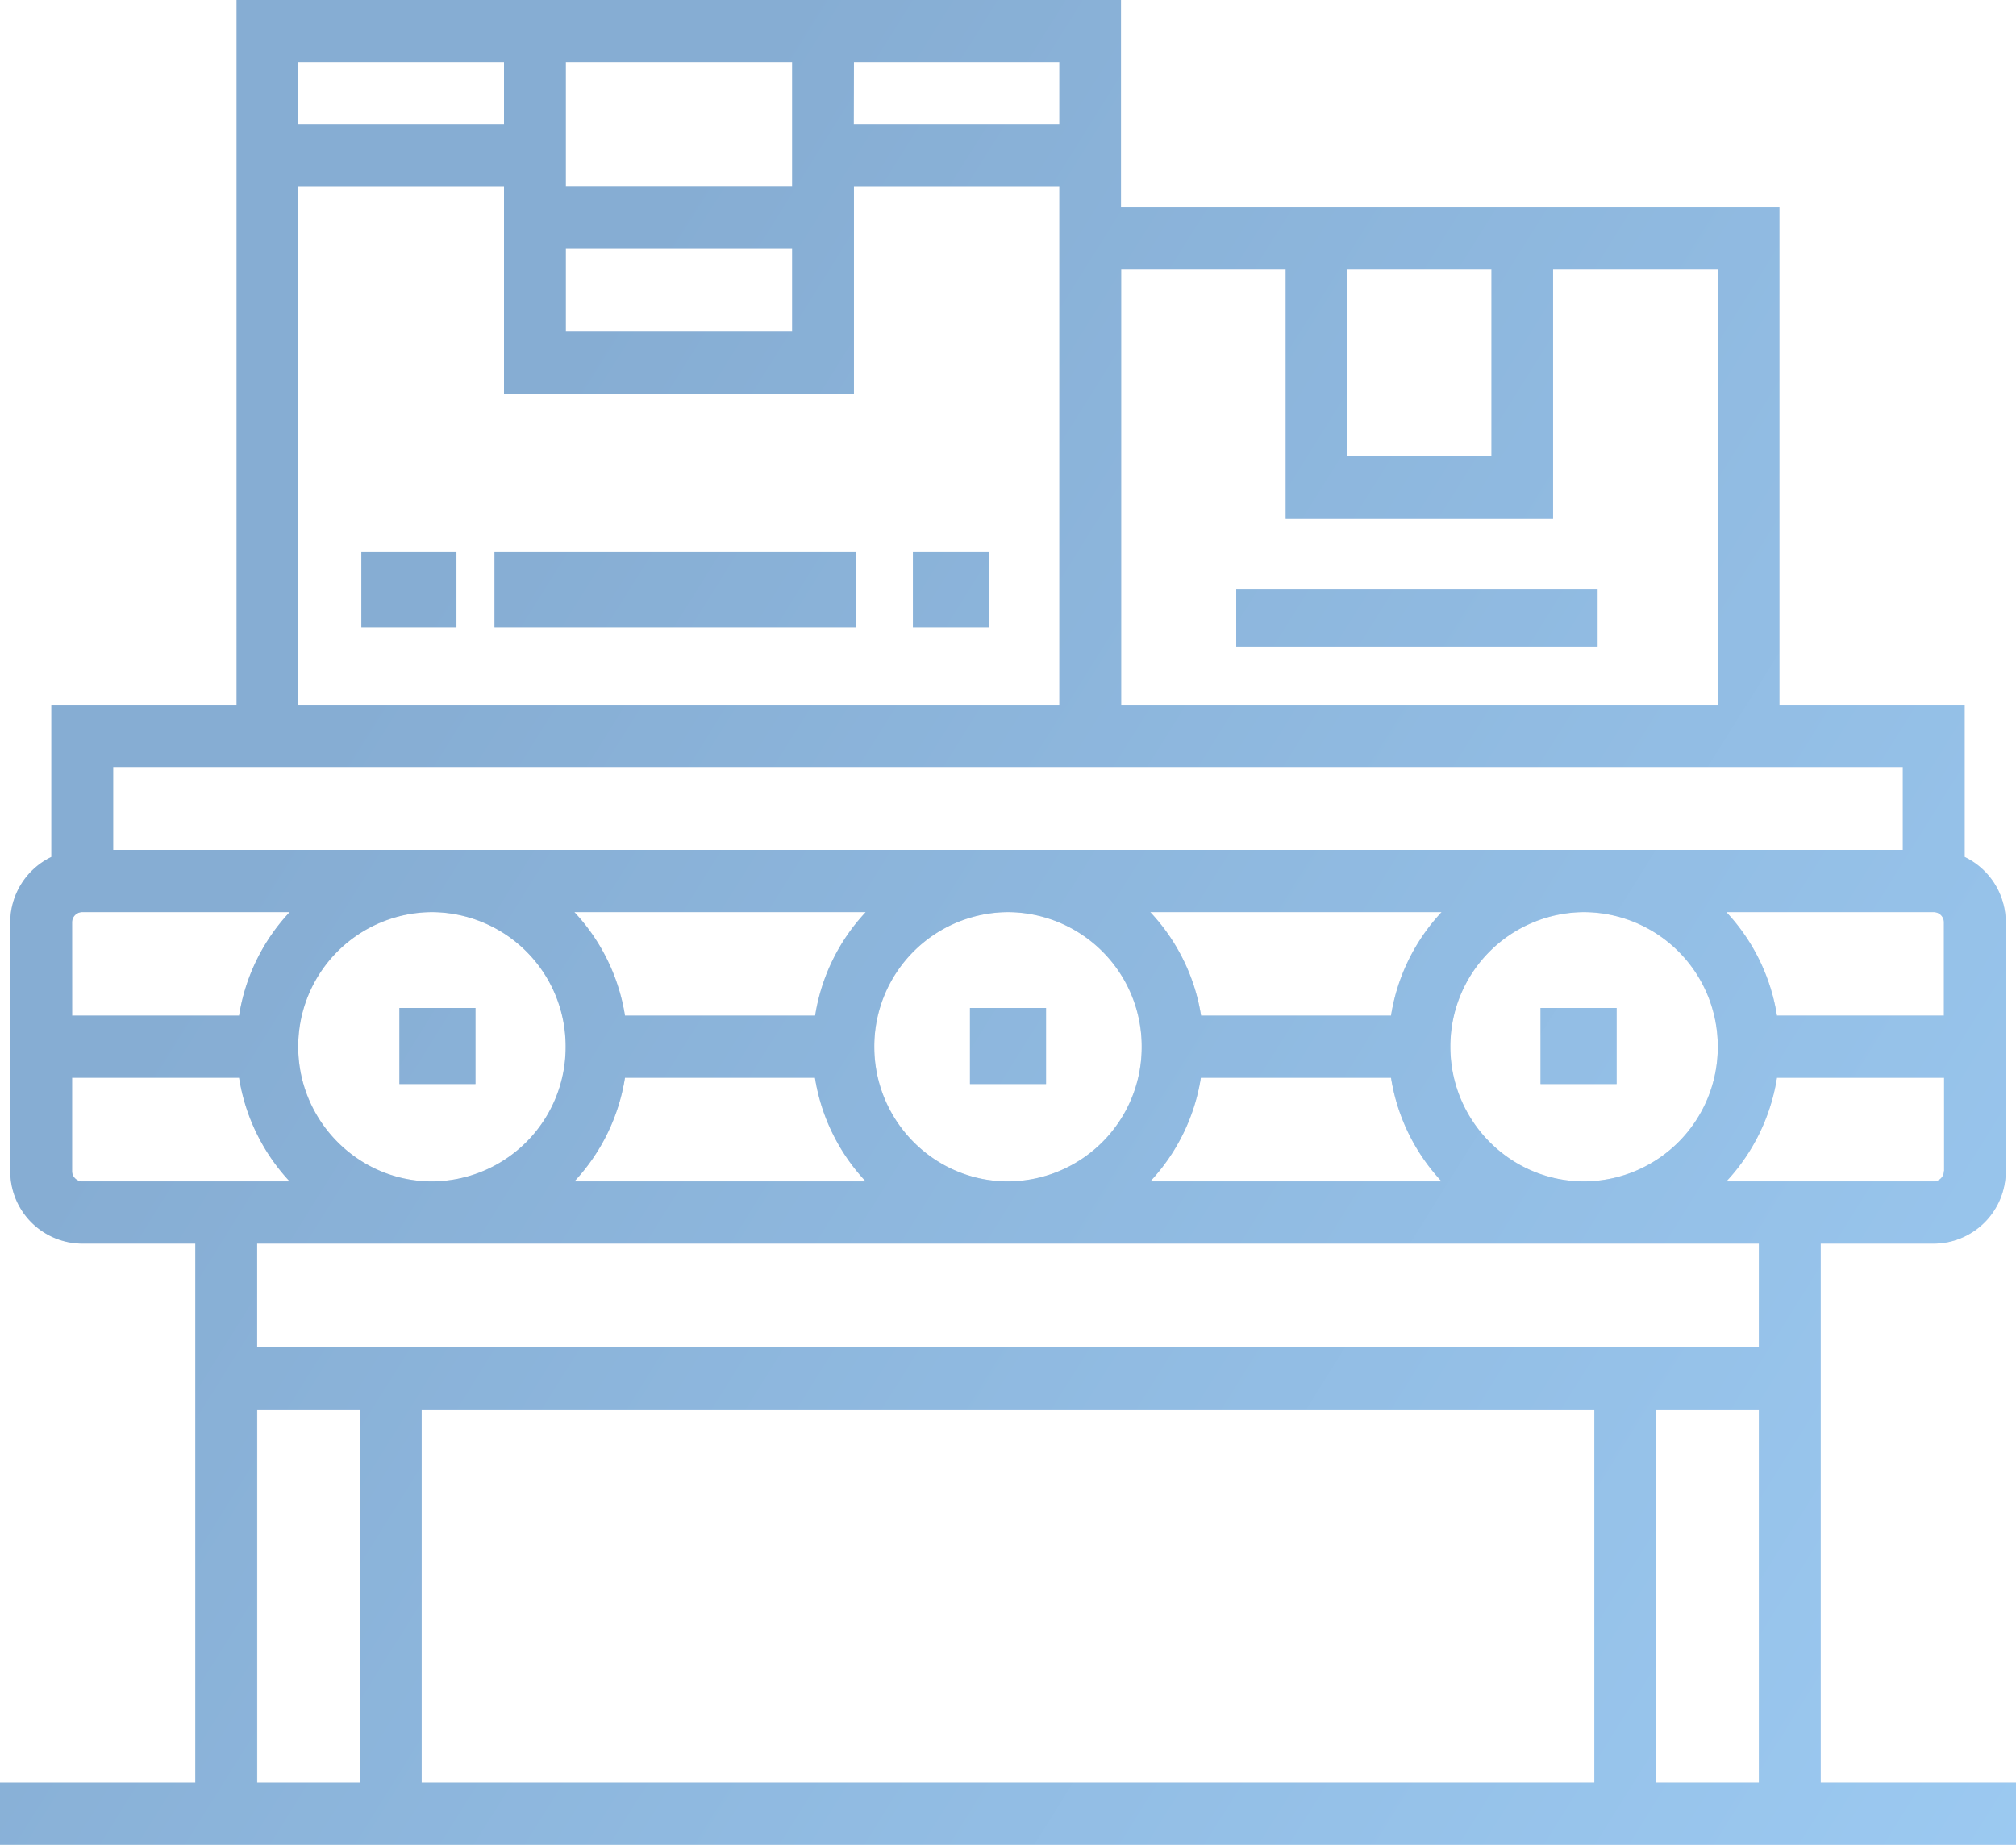 <svg xmlns="http://www.w3.org/2000/svg" width="106" height="97" viewBox="0 0 106 97"><defs><linearGradient id="a" x1="739.48" x2="845.48" y1="3955.53" y2="4021.77" gradientUnits="userSpaceOnUse"><stop offset="0" stop-color="#86add3"/><stop offset="1" stop-color="#9fcef6"/></linearGradient></defs><path fill="#d2ddeb" d="M26 33v-4h19v4zm-7 0v-4h5v4zm29 0v-4h4v4zm17 1v-3h19v3zM51 57v-4h4v4zm-30 0v-4h4v4zm60 0v-4h4v4zm14.73 36.73H106V97H0v-3.27h10.27V65.39H4.33a3.8 3.8 0 0 1-3.79-3.81V48.5c0-1.52.89-2.83 2.16-3.44v-8h9.74V0h46.5v10.9h34.62v26.16h9.74v8a3.81 3.81 0 0 1 2.16 3.44v13.08a3.8 3.8 0 0 1-3.79 3.81h-5.94zm6.49-32.15v-4.91h-8.79a10.33 10.33 0 0 1-2.66 5.45h10.9c.3 0 .54-.25.54-.54zm-.55-13.62h-10.9a10.3 10.3 0 0 1 2.66 5.44h8.78v-4.9c0-.3-.24-.54-.54-.54zM70.85 14.17v9.81h7.57v-9.81zm-11.9 22.89h31.37V14.17h-8.66v13.08H67.6V14.17h-8.65zM44.89 6.54H55.7V3.27H44.9zM29.75 9.81h11.9V3.27h-11.9zm0 7.63h11.9v-4.36h-11.9zM15.68 6.54H26.5V3.27H15.68zm0 30.52H55.7V9.81H44.9v10.9H26.5V9.81H15.68zm-9.73 7.63h94.1v-4.36H5.95zm77.34 3.27a7.06 7.06 0 0 0-7.04 7.08c0 3.9 3.16 7.08 7.04 7.08a7.06 7.06 0 0 0 7.03-7.08 7.06 7.06 0 0 0-7.03-7.08zm-7.49 0H60.48a10.3 10.3 0 0 1 2.67 5.44h9.99a10.3 10.3 0 0 1 2.66-5.44zm-2.66 8.71h-10a10.33 10.33 0 0 1-2.66 5.45H75.8a10.33 10.33 0 0 1-2.66-5.45zM53 47.96a7.06 7.06 0 0 0-7.03 7.08c0 3.9 3.15 7.08 7.03 7.08a7.06 7.06 0 0 0 7.03-7.08A7.06 7.06 0 0 0 53 47.96zm-7.48 0H30.2a10.3 10.3 0 0 1 2.66 5.44h10a10.3 10.3 0 0 1 2.66-5.44zm-2.67 8.71h-9.99a10.32 10.32 0 0 1-2.66 5.45h15.32a10.33 10.33 0 0 1-2.67-5.45zm-20.14-8.71a7.06 7.06 0 0 0-7.03 7.08c0 3.9 3.16 7.08 7.03 7.08a7.06 7.06 0 0 0 7.04-7.08 7.06 7.06 0 0 0-7.04-7.08zM3.8 53.4h8.78a10.3 10.3 0 0 1 2.66-5.44H4.33c-.3 0-.54.24-.54.54zm11.44 8.72a10.34 10.34 0 0 1-2.66-5.45H3.79v4.91c0 .29.24.54.54.54zm3.7 31.61V74.11h-5.41v19.62zm64.9 0V74.11H22.17v19.62zm8.65-19.62h-5.4v19.62h5.4zm0-8.72H13.52v5.45h78.96z"/><path fill="url(#a)" d="M737 3968v-4h19v4zm-7 0v-4h5v4zm29 0v-4h4v4zm17 1v-3h19v3zm-14 23v-4h4v4zm-30 0v-4h4v4zm60 0v-4h4v4zm14.73 36.73H817v3.27H711v-3.27h10.27v-28.34h-5.94a3.8 3.8 0 0 1-3.79-3.81v-13.08c0-1.52.89-2.83 2.16-3.44v-8h9.74V3935h46.5v10.9h34.62v26.16h9.74v8a3.81 3.81 0 0 1 2.16 3.44v13.08a3.8 3.8 0 0 1-3.79 3.81h-5.94zm6.49-32.15v-4.91h-8.79a10.33 10.33 0 0 1-2.66 5.45h10.9c.3 0 .54-.25.54-.54zm-.55-13.62h-10.9a10.3 10.3 0 0 1 2.66 5.44h8.78v-4.9c0-.3-.24-.54-.54-.54zm-30.82-33.79v9.81h7.57v-9.81zm-11.9 22.89h31.37v-22.89h-8.66v13.08H778.6v-13.08h-8.65zm-14.06-30.52h10.81v-3.27H755.9zm-15.14 3.27h11.9v-6.54h-11.9zm0 7.63h11.9v-4.36h-11.9zm-14.07-10.9h10.82v-3.27h-10.82zm0 30.52h40.02v-27.25H755.9v10.9H737.5v-10.9h-10.82zm-9.73 7.63h94.1v-4.36h-94.1zm77.34 3.27a7.06 7.06 0 0 0-7.03 7.08c0 3.9 3.15 7.08 7.03 7.08a7.06 7.06 0 0 0 7.03-7.08 7.06 7.06 0 0 0-7.03-7.08zm-7.49 0h-15.32a10.3 10.3 0 0 1 2.67 5.44h9.99a10.3 10.3 0 0 1 2.66-5.44zm-2.66 8.71h-10a10.33 10.33 0 0 1-2.66 5.45h15.32a10.33 10.33 0 0 1-2.66-5.45zm-20.14-8.71a7.06 7.06 0 0 0-7.03 7.08c0 3.9 3.15 7.08 7.03 7.08a7.06 7.06 0 0 0 7.03-7.08 7.06 7.06 0 0 0-7.03-7.08zm-7.48 0H741.2a10.3 10.3 0 0 1 2.66 5.44h10a10.3 10.3 0 0 1 2.66-5.44zm-2.67 8.71h-9.99a10.32 10.32 0 0 1-2.66 5.45h15.32a10.33 10.33 0 0 1-2.67-5.45zm-20.14-8.71a7.06 7.06 0 0 0-7.03 7.08c0 3.9 3.16 7.08 7.03 7.08a7.06 7.06 0 0 0 7.03-7.08 7.06 7.06 0 0 0-7.03-7.08zm-18.92 5.44h8.78a10.3 10.3 0 0 1 2.66-5.44h-10.9c-.3 0-.54.24-.54.54zm11.44 8.72a10.34 10.34 0 0 1-2.66-5.45h-8.78v4.91c0 .29.24.54.54.54zm3.7 31.61v-19.62h-5.41v19.62zm64.9 0v-19.62h-61.66v19.62zm8.65-19.62h-5.4v19.62h5.4zm0-8.72h-78.96v5.45h78.96z" transform="translate(-711 -3935)"/></svg>